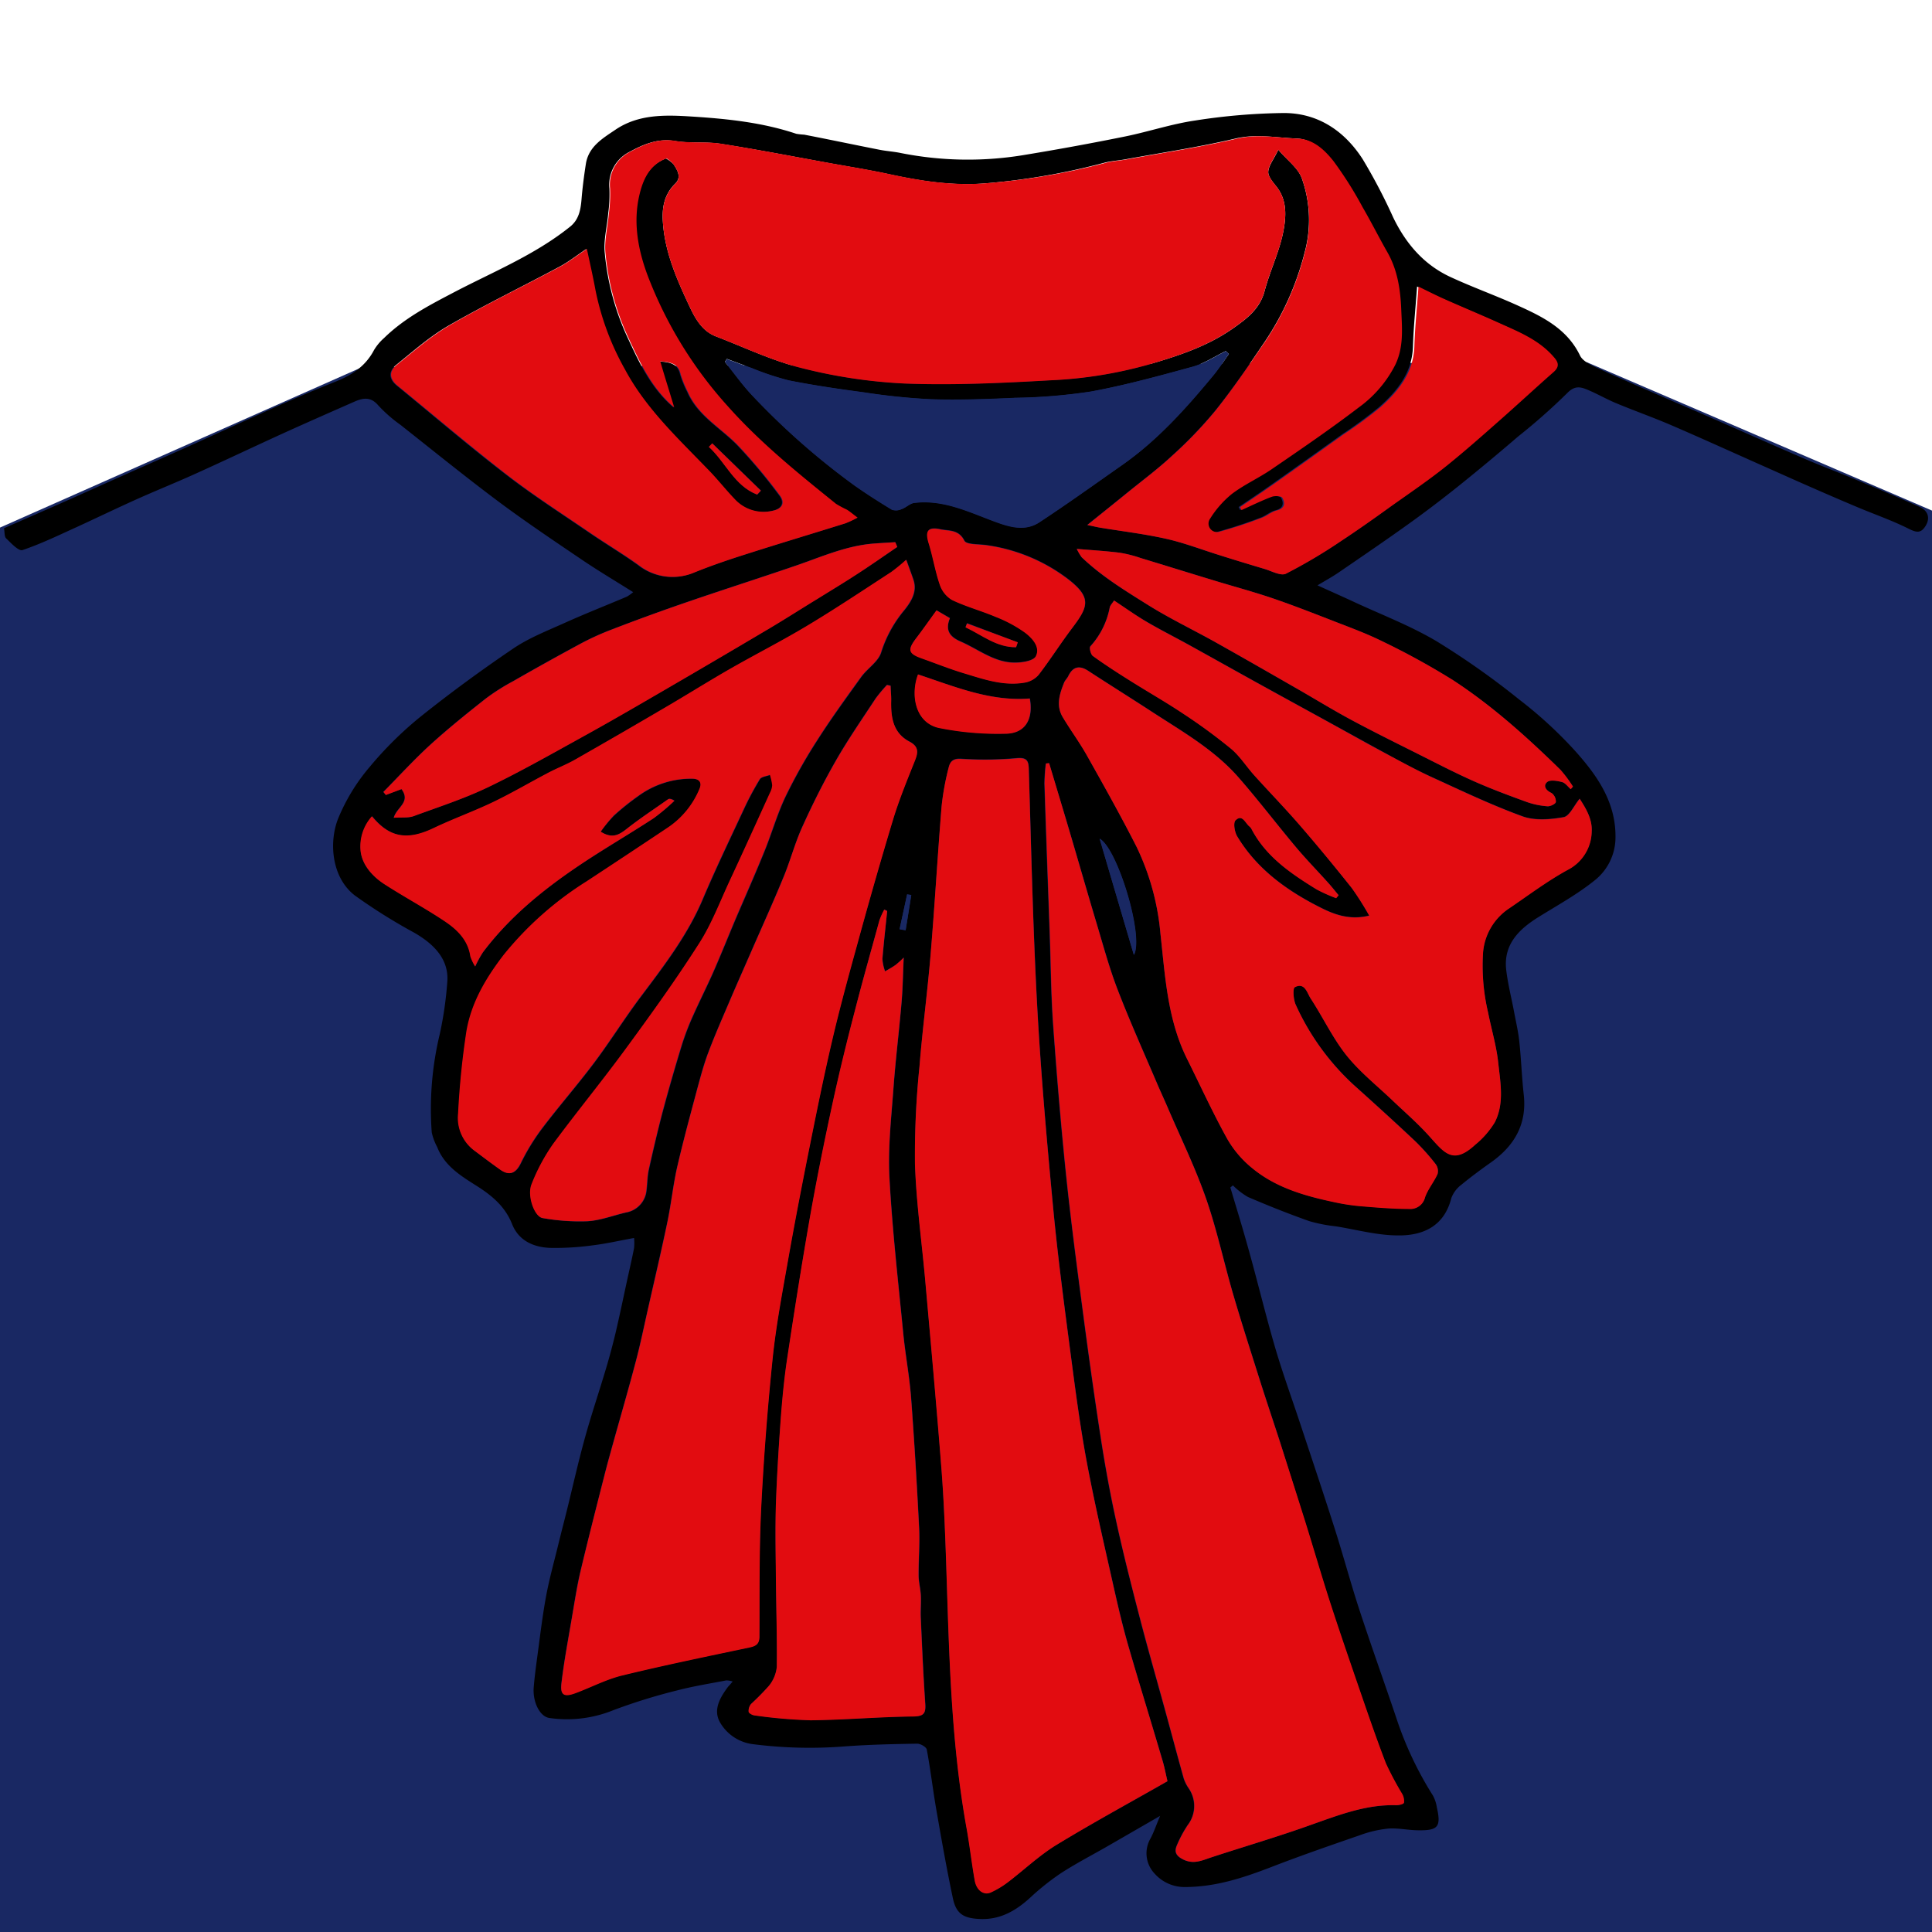 <svg id="Layer_1" data-name="Layer 1" xmlns="http://www.w3.org/2000/svg" viewBox="0 0 400 400"><defs><style>.cls-1{fill:#192863;}.cls-2{fill:none;}.cls-3{fill:#e20c10;}</style></defs><title>Artboard 1</title><polygon class="cls-1" points="572 482 -148 482 -148 75 -4 111 75 76 328.54 75 403 107 572 75 572 482"/><rect class="cls-2" x="-18" y="-68" width="434" height="144"/><path d="M151.69,348.13a4.62,4.62,0,0,0-1.32-.22c-3.44.66-6.91,1.21-10.29,2.1A118.7,118.7,0,0,0,127,354.07a25.45,25.45,0,0,1-13.25,1.62c-2-.28-3.49-3.33-3.25-6.33.18-2.25.49-4.49.79-6.73.53-3.93,1-7.88,1.7-11.77s1.74-7.53,2.65-11.29c.57-2.34,1.18-4.67,1.76-7,1.23-5,2.35-10,3.72-14.94,1.32-4.78,2.92-9.48,4.33-14.23.74-2.46,1.4-4.95,2-7.45.82-3.5,1.55-7,2.31-10.52.51-2.35,1.06-4.69,1.52-7.05a11,11,0,0,0,0-2.07c-3,.54-5.74,1.18-8.54,1.52a56.69,56.69,0,0,1-8.91.53c-3.41-.15-6.46-1.51-7.81-4.93-1.52-3.82-4.42-6.1-7.75-8.17-3.16-2-6.32-4.05-7.76-7.79a11.72,11.72,0,0,1-1.12-3,66.24,66.24,0,0,1,1.67-20.42A76.63,76.63,0,0,0,92.6,203.4c.43-4.85-2.88-8-6.79-10.27a116.67,116.67,0,0,1-12.34-7.73c-4.92-3.79-5.38-11.21-3.43-16a39.88,39.88,0,0,1,6.51-10.63,75.67,75.67,0,0,1,10.37-10.27c6.24-5,12.73-9.75,19.36-14.24,3.24-2.19,7-3.66,10.6-5.28,4.26-1.92,8.61-3.63,12.91-5.45a8.78,8.78,0,0,0,1.3-.93c-3.7-2.33-7.26-4.44-10.68-6.76-5.82-3.94-11.66-7.86-17.29-12.06-6.85-5.13-13.5-10.52-20.22-15.83a29.59,29.59,0,0,1-4.57-4c-1.58-1.89-3.22-1.56-5-.77-4.89,2.15-9.78,4.3-14.65,6.51-6.06,2.76-12.07,5.62-18.14,8.36-4.1,1.86-8.28,3.53-12.39,5.38S20,107.23,16,109.07c-3.75,1.7-7.47,3.51-11.35,4.82-.78.26-2.35-1.43-3.37-2.42-.41-.4-.3-1.32-.45-2.11,4.37-1.91,8.69-3.79,13-5.7,3.67-1.63,7.33-3.29,11-4.92,4.85-2.17,9.72-4.3,14.57-6.48,6-2.71,12-5.48,18-8.15,4-1.79,8.11-3.52,12.21-5.15,3.34-1.33,6.11-3.21,7.83-6.49A10.53,10.53,0,0,1,79.5,70c4.09-4,9-6.61,14.07-9.26,8.28-4.37,17.09-7.88,24.49-13.83,1.8-1.46,2.16-3.49,2.34-5.65.2-2.45.52-4.91.9-7.34.57-3.6,3.49-5.28,6.13-7.07,4.77-3.23,10.31-3.07,15.65-2.73,7.35.46,14.72,1.21,21.78,3.58a14.43,14.43,0,0,0,1.64.18c5.19,1,10.38,2.1,15.57,3.12,1.46.29,3,.38,4.42.68a71,71,0,0,0,25.95.34q10.32-1.7,20.58-3.78c4.86-1,9.6-2.59,14.49-3.3a127.64,127.64,0,0,1,18.3-1.54c7.07,0,12.56,3.71,16.32,9.56a116,116,0,0,1,6.34,12.11c2.62,5.39,6.33,9.72,11.79,12.26,4.52,2.1,9.24,3.79,13.79,5.84,5.23,2.36,10.38,4.83,13.09,10.47.49,1,1.9,1.77,3,2.29,4.84,2.23,9.73,4.32,14.6,6.45,3.21,1.4,6.42,2.76,9.62,4.16,6.37,2.79,12.71,5.62,19.09,8.37,3.47,1.5,7,2.82,10.51,4.28,4.49,1.87,9,3.76,13.42,5.73,1.84.82,2.29,2.37,1.27,4s-2,1.28-3.56.51c-3.38-1.69-7-2.94-10.47-4.4q-4.92-2.07-9.8-4.22c-3.46-1.51-6.9-3.07-10.36-4.6-6.2-2.76-12.38-5.57-18.61-8.25-3.69-1.58-7.48-2.92-11.19-4.46-2-.83-3.88-1.92-5.87-2.76-1.49-.63-2.72-1-4.31.64a126.94,126.94,0,0,1-10.18,9c-4,3.44-8.11,6.86-12.25,10.19-3.38,2.7-6.82,5.33-10.34,7.85-4.81,3.45-9.7,6.78-14.58,10.12-1.3.89-2.7,1.65-4.36,2.65,2.79,1.27,5.15,2.31,7.49,3.4,5.74,2.67,11.71,4.94,17.13,8.15a163.53,163.53,0,0,1,17.12,12.07,88.14,88.14,0,0,1,11.64,10.7c4.47,5,8.39,10.5,8.32,17.83a11.38,11.38,0,0,1-4.46,9.05c-3.58,2.86-7.67,5.1-11.58,7.54s-7.18,5.6-6.59,10.82c.33,2.92,1.08,5.79,1.62,8.68.39,2.08.88,4.15,1.1,6.25.39,3.67.51,7.36.92,11,.67,6.15-2,10.6-6.82,14-2.08,1.47-4.15,3-6.1,4.61a6.13,6.13,0,0,0-2.08,2.77c-1.47,5.82-5.85,7.77-11,7.72-4.3,0-8.6-1.19-12.89-1.88a31.71,31.71,0,0,1-5.52-1.08c-4.28-1.52-8.52-3.2-12.7-5a15.16,15.16,0,0,1-3.11-2.4l-.53.44c1.19,4,2.43,8,3.54,12,2,7.05,3.69,14.17,5.75,21.2,1.57,5.35,3.49,10.59,5.24,15.89,2.39,7.21,4.81,14.41,7.11,21.64,1.76,5.52,3.25,11.12,5.05,16.62,2.45,7.49,5.12,14.91,7.64,22.38a72.36,72.36,0,0,0,7.6,16.14,7.48,7.48,0,0,1,.82,2.44c.9,4,.3,4.83-3.78,4.77-2.1,0-4.21-.51-6.29-.35a24,24,0,0,0-5.86,1.37c-6.08,2.1-12.16,4.2-18.16,6.52s-11.75,4.21-18.15,4.21a8.25,8.25,0,0,1-6.17-2.76,6.09,6.09,0,0,1-.88-7.27c.71-1.34,1.2-2.81,2-4.7l-10.71,6.18c-3.28,1.89-6.66,3.63-9.84,5.69a52.37,52.37,0,0,0-6.46,5.16c-2.94,2.66-6.14,4.48-10.24,4.32-3.47-.14-5-1.06-5.68-4.41-1.29-6.11-2.37-12.27-3.44-18.42-.7-4.08-1.18-8.19-1.94-12.25-.1-.53-1.29-1.23-2-1.22-4.94.08-9.89.19-14.81.55a92.75,92.75,0,0,1-19.21-.45,9.15,9.15,0,0,1-6.76-4.46c-1.55-2.65,0-5.25,1.7-7.5C151.06,348.89,151.29,348.63,151.69,348.13ZM264.66,31c1.85,2.17,4.07,3.75,4.85,5.86a25.73,25.73,0,0,1,.57,15.53A59.11,59.11,0,0,1,262,70.54c-3.31,4.91-6.67,9.81-10.36,14.43a87.43,87.43,0,0,1-9,9.38c-2.92,2.72-6.14,5.11-9.24,7.63-2.58,2.1-5.19,4.18-8.31,6.7,1.31.27,1.94.43,2.58.54,4.54.75,9.12,1.3,13.61,2.29,3.54.78,7,2.11,10.43,3.18s6.66,2.08,10,3.07c1.51.45,3.43,1.55,4.51,1a108.78,108.78,0,0,0,11.33-6.71c3.61-2.34,7.11-4.86,10.6-7.38,3.78-2.73,7.58-5.46,11.23-8.37s7.05-5.92,10.5-9c3.87-3.4,7.64-6.91,11.51-10.31,1.27-1.12,1-2,0-3.11-3-3.47-7.07-5.13-11.08-6.93-3.79-1.71-7.64-3.3-11.44-5-2-.88-3.89-1.86-5.48-2.63-.3,4.25-.73,8.31-.85,12.39-.16,5.44-3.24,9.22-7,12.56a87.48,87.48,0,0,1-7.6,5.6q-7.23,5.19-14.5,10.32c-2.3,1.63-4.65,3.2-7,4.79l.31.61c2.07-.93,4.11-1.94,6.23-2.74.66-.25,2-.19,2.23.2.63,1.11.53,2.19-1.16,2.61-1.09.27-2,1.13-3.1,1.52a90.49,90.49,0,0,1-8.62,2.84,1.76,1.76,0,0,1-2.07-2.67,20.71,20.71,0,0,1,4.49-5.1c2.57-2,5.59-3.3,8.26-5.13,6.06-4.16,12.14-8.31,18-12.77a24.65,24.65,0,0,0,7.58-8.84c1.77-3.69,1.4-7.48,1.24-11.28-.16-4.15-.74-8.24-2.86-12-1.76-3.08-3.35-6.27-5.14-9.34a78.68,78.68,0,0,0-6-9.51c-1.83-2.32-4.18-4.59-7.45-4.71-4.17-.15-8.25-1-12.54,0-7.53,1.78-15.21,2.92-22.82,4.31-1.47.27-3,.34-4.41.72A139.55,139.55,0,0,1,203.52,38c-6.59.47-13.05-.54-19.47-1.93-4.11-.89-8.26-1.55-12.4-2.3-7.49-1.37-15-2.83-22.5-4-3.08-.48-6.31-.05-9.38-.57-3.52-.61-6.55.67-9.33,2.19a7.61,7.61,0,0,0-4.27,7.66,29.84,29.84,0,0,1-.25,5.16c-.23,2.76-1,5.56-.7,8.26a53,53,0,0,0,4.57,17.11c2.49,5.36,4.89,10.72,9.66,14.79-.95-3.15-1.85-6.12-2.89-9.53,2.57.15,3.79.71,4.23,2.68a21.88,21.88,0,0,0,1.47,3.61c2.15,5,6.94,7.49,10.47,11.17a113.21,113.21,0,0,1,8.56,10.24c1.22,1.6.52,2.83-1.42,3.22a8.13,8.13,0,0,1-7.89-2.42c-2-2-3.75-4.26-5.71-6.31-6.15-6.42-12.66-12.54-17-20.5a55.81,55.81,0,0,1-6.11-16.39c-.51-2.79-1.15-5.55-1.79-8.58-2,1.35-3.67,2.66-5.5,3.64-7.64,4.1-15.45,7.89-23,12.22-3.9,2.25-7.34,5.31-10.87,8.15-1.64,1.32-1.53,2.92.16,4.29,7.59,6.21,15,12.58,22.81,18.57,5.5,4.24,11.37,8,17.11,11.93,3.3,2.25,6.75,4.31,10,6.64a11.41,11.41,0,0,0,11.66,1.5c3.5-1.41,7.09-2.63,10.69-3.77,6.82-2.18,13.67-4.23,20.51-6.37a21.89,21.89,0,0,0,2.48-1.17c-1-.77-1.59-1.26-2.22-1.65a21.87,21.87,0,0,1-2.25-1.21c-7.84-6.32-15.66-12.62-22.41-20.21a86,86,0,0,1-16.57-27c-2-5.36-3.1-11.09-1.69-16.89.78-3.25,2.17-6.14,5.58-7.42A6.45,6.45,0,0,1,139.45,34c.82,1.25,1.69,2.7.36,4-2.27,2.23-2.77,4.91-2.57,7.91.4,6.27,2.88,11.91,5.49,17.46,1.18,2.53,2.61,5.16,5.5,6.27,5.85,2.25,11.58,5,17.62,6.51a106.91,106.91,0,0,0,21.47,3.23c10,.38,20.14-.1,30.18-.67a89.23,89.23,0,0,0,20.37-3.27C244,73.66,250,71.69,255.26,68c2.85-2,5.57-4,6.57-7.77,1.09-4.11,3-8,3.84-12.16.61-3.1.9-6.55-1.4-9.44-.73-.93-1.76-2.1-1.69-3.09C262.68,34.22,263.72,33,264.66,31Zm-34,93.3c-.44.69-.84,1.06-.92,1.48a16.52,16.52,0,0,1-4,8c-.27.31.06,1.69.51,2,2.49,1.8,5.08,3.47,7.68,5.1,3.68,2.32,7.46,4.46,11.06,6.87a115.2,115.2,0,0,1,9.87,7.24c1.85,1.55,3.18,3.7,4.82,5.52,3.13,3.47,6.4,6.83,9.46,10.37,3.66,4.23,7.23,8.56,10.72,12.95a62.77,62.77,0,0,1,3.61,5.71c-4.08,1-7.29-.26-10.09-1.67-6.9-3.47-13.16-7.94-17.25-14.76-.54-.9-.85-2.8-.34-3.3,1.37-1.36,2,.53,2.85,1.25a1.69,1.69,0,0,1,.44.52c3,5.77,8.17,9.24,13.48,12.52a33,33,0,0,0,4.06,1.82l.51-.61c-.7-.83-1.36-1.68-2.09-2.49-2.26-2.51-4.63-4.94-6.8-7.53-4-4.77-7.77-9.73-11.86-14.4-5-5.69-11.52-9.41-17.77-13.47-4.43-2.89-8.92-5.69-13.35-8.58-1.8-1.17-3.16-.84-4.09,1.1-.23.48-.67.87-.87,1.36-.95,2.36-1.73,4.78-.26,7.19,1.63,2.68,3.5,5.21,5,7.93,3.51,6.24,7,12.49,10.26,18.87a51.84,51.84,0,0,1,4.94,17.94c1,8.84,1.44,17.76,5.5,25.94,2.76,5.52,5.32,11.15,8.31,16.55a21.67,21.67,0,0,0,5.17,6.08c4.83,4,10.72,5.73,16.74,7a43.81,43.81,0,0,0,5.33.86c3.47.29,7,.57,10.44.6a3.13,3.13,0,0,0,3.29-2.38c.56-1.72,1.85-3.18,2.6-4.86a2.41,2.41,0,0,0-.37-2,46,46,0,0,0-4.31-4.83c-4.17-3.92-8.41-7.77-12.67-11.59a51.22,51.22,0,0,1-12-16.58c-.51-1.07-.67-3.42-.2-3.67,2.07-1.07,2.53,1.21,3.28,2.35,2.53,3.87,4.51,8.14,7.37,11.72s6.51,6.43,9.81,9.61c2.42,2.33,5,4.56,7.22,7,3.17,3.49,5,6.28,9.66,1.94a18.18,18.18,0,0,0,4.07-4.67c2-3.94,1.13-8.26.69-12.39-.38-3.47-1.41-6.86-2.09-10.31a42.22,42.22,0,0,1-1.07-12,12.13,12.13,0,0,1,5.36-9.52c4-2.74,7.92-5.69,12.16-8a9.08,9.08,0,0,0,5-8c.14-2.59-1.28-4.88-2.49-6.74-1.21,1.47-2.1,3.6-3.33,3.82-2.78.49-6,.75-8.54-.19-6.51-2.37-12.78-5.38-19.09-8.26-3.29-1.5-6.47-3.24-9.66-5s-6.63-3.64-9.94-5.46c-5.28-2.91-10.56-5.79-15.83-8.7-4.87-2.69-9.71-5.41-14.58-8.1-2.9-1.6-5.86-3.09-8.72-4.77C235.13,127.41,233,125.88,230.66,124.33Zm11.05,244.45c-.39-1.65-.66-3.14-1.1-4.59-2.33-7.83-4.76-15.64-7-23.48-1.1-3.81-2-7.68-2.89-11.55-1.94-8.7-4-17.39-5.64-26.15-1.34-7.1-2.3-14.29-3.24-21.46-1.37-10.47-2.78-20.95-3.78-31.46-1.33-14-2.56-28-3.32-42-.88-16.3-1.23-32.62-1.73-48.93-.05-1.73-.48-2.31-2.28-2.21a76.32,76.32,0,0,1-11.51.16c-1.91-.18-2.5.53-2.81,1.84a54.82,54.82,0,0,0-1.45,8c-.83,10.2-1.42,20.42-2.27,30.62-.65,7.76-1.69,15.49-2.31,23.26a178.79,178.79,0,0,0-.93,20.15c.28,8.18,1.44,16.33,2.16,24.5,1.13,12.69,2.29,25.37,3.28,38.07.5,6.49.76,13,1,19.51.63,18.7.94,37.43,4.33,55.92.62,3.39,1,6.83,1.58,10.22.37,2.11,1.84,3.24,3.33,2.6a18.58,18.58,0,0,0,3.6-2.16c3.36-2.54,6.47-5.5,10-7.69C226.3,377.36,234.12,373.11,241.71,368.78ZM217.21,158l-.71.08a41.33,41.33,0,0,0-.29,4.15c.33,10.37.72,20.74,1.09,31.12.22,6.25.26,12.52.7,18.75.74,10.32,1.6,20.63,2.66,30.91,1,9.48,2.23,18.94,3.48,28.39,1.15,8.76,2.37,17.51,3.72,26.24.89,5.76,1.93,11.5,3.18,17.2,1.46,6.69,3.16,13.33,4.88,20s3.54,12.92,5.31,19.38c1.28,4.66,2.52,9.32,3.82,14a8.1,8.1,0,0,0,1,2,6.47,6.47,0,0,1-.17,7.64,25.25,25.25,0,0,0-2.29,4.29c-.47,1.17-.24,2,1.2,2.77,2.24,1.18,4,.28,6-.38,6.92-2.27,13.92-4.31,20.77-6.78,5.68-2,11.27-4.19,17.44-4,.57,0,1.56-.22,1.63-.52a3,3,0,0,0-.42-1.9,65,65,0,0,1-3.33-6.27c-2.08-5.41-3.95-10.91-5.84-16.39-1.95-5.64-3.89-11.28-5.73-17-1.78-5.51-3.39-11.08-5.12-16.62S266.73,304,265,298.46c-1.32-4.08-2.69-8.15-4-12.24-1.91-6.05-3.86-12.09-5.65-18.18-1.93-6.62-3.36-13.4-5.63-19.89s-5.18-12.42-7.84-18.6c-.76-1.78-1.58-3.53-2.34-5.31-2.75-6.46-5.64-12.87-8.16-19.42-1.75-4.55-3-9.3-4.43-14-2-6.71-3.94-13.45-5.93-20.18C219.74,166.44,218.47,162.24,217.21,158Zm-92.84,14.15a31.19,31.19,0,0,1,2.77-3.27,52.55,52.55,0,0,1,5.09-4.08,18.52,18.52,0,0,1,11.17-3.56c1.51,0,2,.83,1.48,2.13a17.85,17.85,0,0,1-6.55,8q-8.39,5.61-16.81,11.13a69.56,69.56,0,0,0-17.15,15.2c-3.77,4.84-6.69,9.93-7.73,15.85a168.82,168.82,0,0,0-1.72,17,8.42,8.42,0,0,0,3.3,7.65c1.79,1.37,3.59,2.73,5.42,4s3.19.74,4.18-1.25a44.54,44.54,0,0,1,4.43-7.27c3.49-4.62,7.32-9,10.79-13.61,3.36-4.48,6.33-9.26,9.7-13.74,4.78-6.36,9.62-12.65,12.77-20.07,2.65-6.26,5.6-12.4,8.47-18.56a62,62,0,0,1,3.37-6.34c.33-.54,1.39-.62,2.12-.91a11.58,11.58,0,0,1,.48,2.14,3.78,3.78,0,0,1-.46,1.56c-2.77,6.09-5.53,12.19-8.36,18.26-2,4.34-3.73,8.89-6.29,12.9-4.72,7.37-9.84,14.5-15,21.56-4.95,6.76-10.31,13.22-15.26,20a39.77,39.77,0,0,0-4.46,8.34c-1,2.36.59,6.71,2.29,7a44,44,0,0,0,9.29.65c2.68-.17,5.31-1.21,8-1.82a5.13,5.13,0,0,0,4.2-4.65c.18-1.4.17-2.83.47-4.2.87-3.94,1.77-7.88,2.81-11.78q1.89-7.09,4.05-14.11a54.87,54.87,0,0,1,2.33-6.06c1.34-3,2.85-6,4.18-9,1.62-3.69,3.11-7.43,4.68-11.14,2-4.61,4-9.19,5.89-13.83,1.52-3.73,2.62-7.64,4.34-11.27a110.73,110.73,0,0,1,6.6-11.73c2.85-4.47,6-8.78,9.08-13.08,1.3-1.81,3.61-3.22,4.17-5.18a25.59,25.59,0,0,1,4.85-8.76c1.35-1.73,2.65-3.75,1.8-6.23-.42-1.23-.88-2.46-1.47-4.1a37.5,37.5,0,0,1-3.06,2.51c-5.73,3.73-11.43,7.54-17.29,11.06-5.3,3.19-10.83,6-16.2,9.07-4.43,2.54-8.76,5.26-13.17,7.84q-9.41,5.52-18.89,10.93c-1.75,1-3.65,1.72-5.44,2.66-3.83,2-7.56,4.21-11.45,6.08-4.06,1.95-8.32,3.47-12.39,5.42-5.37,2.57-9.06,2-12.71-2.46a9.32,9.32,0,0,0-2.37,7.31C75,179,77,181.34,79.43,182.9c4.14,2.69,8.52,5,12.63,7.77,2.58,1.72,4.87,3.89,5.36,7.29a9.59,9.59,0,0,0,1,2.1,23.58,23.58,0,0,1,1.6-2.93c5.4-7.17,12.22-12.8,19.6-17.76,5.16-3.47,10.55-6.58,15.76-10a44.08,44.08,0,0,0,4.29-3.61c-.63-.4-1.07-.48-1.33-.3-2.82,2-5.69,3.88-8.4,6C128.31,172.74,126.88,173.78,124.37,172.19Zm60-30.24-.75-.13a30.59,30.59,0,0,0-2.34,2.79c-2.79,4.25-5.7,8.44-8.22,12.85s-4.82,9-6.91,13.61c-1.56,3.44-2.51,7.16-4,10.66-2.14,5.21-4.48,10.34-6.73,15.51-1.42,3.25-2.86,6.49-4.26,9.76-1.51,3.55-3.08,7.09-4.45,10.71-1,2.53-1.67,5.16-2.38,7.78-1.44,5.38-2.9,10.75-4.15,16.17-.85,3.71-1.24,7.52-2,11.25-1.27,6-2.68,12-4,17.92-.85,3.72-1.62,7.47-2.59,11.16-1.46,5.56-3.07,11.07-4.61,16.61-.65,2.32-1.3,4.63-1.89,7-1.69,6.68-3.4,13.36-5,20.06-.7,2.95-1.14,6-1.65,8.95-.77,4.58-1.65,9.15-2.2,13.76-.31,2.61.53,3.08,3,2.13,3.2-1.2,6.29-2.83,9.59-3.63,8.75-2.13,17.57-3.94,26.38-5.8,1.42-.29,2-.85,2-2.31,0-8.85-.07-17.7.36-26.53q.77-15.56,2.38-31.05c.71-6.81,2-13.57,3.19-20.32,1.32-7.5,2.77-15,4.26-22.45,1.53-7.63,3.06-15.26,4.83-22.83,1.59-6.82,3.44-13.58,5.31-20.34,2.36-8.52,4.76-17,7.32-25.51,1.21-4,2.78-7.85,4.33-11.72.72-1.78,1.37-3.26-.9-4.46-3.42-1.79-3.88-5-3.8-8.47C184.54,144,184.43,143,184.39,142Zm-.71,46.67-.55-.29a15.44,15.44,0,0,0-1,2.21c-1.71,6.13-3.46,12.24-5,18.4-1.67,6.46-3.28,12.94-4.7,19.46-1.71,7.91-3.31,15.84-4.72,23.8-1.7,9.66-3.22,19.36-4.68,29.07-.63,4.16-1,8.37-1.34,12.57-.45,5.92-.82,11.84-1,17.77-.16,4.78-.08,9.58,0,14.37,0,6.38.27,12.77.19,19.15a7.41,7.41,0,0,1-1.62,3.9,52.11,52.11,0,0,1-3.69,3.75,2.24,2.24,0,0,0-.52,1.63c.05.32.78.71,1.24.76a103.51,103.51,0,0,0,11.62,1c7-.07,14.09-.71,21.15-.78,2.2,0,2.68-.56,2.55-2.6-.4-5.87-.66-11.75-.92-17.62-.07-1.6.12-3.21,0-4.82-.06-1.39-.45-2.77-.46-4.15,0-3.27.27-6.55.11-9.81-.46-9-1-18.05-1.67-27.06-.34-4.44-1.19-8.84-1.62-13.28-1.05-10.75-2.28-21.5-2.86-32.29-.32-6.13.39-12.34.84-18.49.43-5.91,1.17-11.8,1.67-17.7.26-3,.29-5.94.45-9.3a18.06,18.06,0,0,1-1.69,1.53c-.69.49-1.44.89-2.17,1.32a9,9,0,0,1-.55-2.58C183,195.23,183.34,191.93,183.68,188.62ZM254.42,73.3l-.64-.62c-2.27,1.1-4.43,2.57-6.82,3.23-7,1.92-14,3.84-21.08,5.14a115.28,115.28,0,0,1-15.68,1.3c-5.82.26-11.66.48-17.48.3a136.42,136.42,0,0,1-13.93-1.44c-5.18-.69-10.37-1.44-15.5-2.47a58.12,58.12,0,0,1-7.68-2.56c-1.72-.6-3.42-1.26-5.12-1.88l-.41.61c1.91,2.36,3.67,4.87,5.76,7.06A150.71,150.71,0,0,0,177,100.51c2.5,1.79,5.1,3.45,7.72,5a2.66,2.66,0,0,0,2-.13c.91-.33,1.71-1.17,2.61-1.28,6-.74,11.22,1.86,16.61,3.85,3,1.1,6.31,2.13,9.29.17,5.84-3.84,11.52-7.91,17.24-11.93,7.33-5.15,13.23-11.77,18.89-18.62C252.41,76.24,253.38,74.74,254.42,73.3Zm-68.65,39.94-.44-1c-1.46.09-2.91.17-4.36.28-5.68.41-10.82,2.72-16.11,4.54-7.61,2.61-15.28,5.05-22.89,7.67-5.21,1.79-10.39,3.7-15.54,5.67a55.94,55.94,0,0,0-6.52,3q-6.93,3.74-13.76,7.66a43.6,43.6,0,0,0-5.65,3.6c-3.9,3.08-7.78,6.2-11.45,9.54-3.38,3.09-6.48,6.49-9.7,9.75l.51.63,3.24-1.22c2,2.73-1,3.73-1.6,5.93,1.57-.11,3,.08,4.13-.34,5.11-1.84,10.31-3.56,15.2-5.89,6.59-3.15,13-6.77,19.36-10.3,5.89-3.26,11.7-6.64,17.51-10q10.91-6.34,21.76-12.78c3.33-2,6.61-4.06,9.91-6.1,2.69-1.66,5.4-3.29,8-5C180.23,117.07,183,115.13,185.77,113.24Zm37.16.4a11.59,11.59,0,0,0,1,1.72c4.12,4,9,6.92,13.79,9.92,4.52,2.82,9.35,5.12,14,7.73,5.91,3.31,11.79,6.7,17.67,10.07,3.48,2,6.91,4.09,10.44,6,4.49,2.41,9.06,4.67,13.61,6.95,3.87,1.94,7.71,3.94,11.65,5.69,3.61,1.6,7.32,3,11,4.32a16.4,16.4,0,0,0,4.27.89c.59.06,1.7-.49,1.76-.88a2.19,2.19,0,0,0-.9-1.87c-1.21-.55-1.78-1.51-.91-2.26.6-.53,2.09-.27,3.09,0,.68.17,1.21,1,1.8,1.47l.46-.53a26.41,26.41,0,0,0-2.59-3.48c-6.93-6.78-14.14-13.28-22.28-18.58a151.92,151.92,0,0,0-14.56-8c-3.22-1.61-6.63-2.85-10-4.16-4.24-1.65-8.48-3.31-12.78-4.78-4-1.37-8.19-2.48-12.28-3.73-5-1.53-10-3.09-15.06-4.61a25.58,25.58,0,0,0-4.26-1.08C229.1,114.09,226.32,113.93,222.93,113.64Zm-29,12.72c-1.46,2-2.78,3.89-4.2,5.71-1.88,2.43-1.71,3.17,1.16,4.21s5.62,2.15,8.49,3c4.17,1.28,8.35,2.8,12.82,2a4.91,4.91,0,0,0,2.85-1.58c2.38-3.09,4.47-6.4,6.82-9.52,3.43-4.53,4.39-6.41-.88-10.44a36.06,36.06,0,0,0-16.7-6.9c-1.6-.25-4.17-.07-4.61-.94-1.19-2.34-3.19-2-4.94-2.35-2.62-.57-3.22.34-2.44,2.88.87,2.81,1.33,5.74,2.28,8.51a5.84,5.84,0,0,0,2.53,3.22c2.91,1.4,6.08,2.24,9.06,3.51a27.75,27.75,0,0,1,6.1,3.28c1.46,1.13,3.21,3,2.21,4.89-.5.95-2.82,1.3-4.32,1.31-4.29,0-7.57-2.77-11.29-4.38-2.45-1.07-3.11-2.5-2.18-4.83Zm-3.83,13.27c-1.52,4-.77,9.85,4.2,11A61.3,61.3,0,0,0,208,151.88c4.45.05,6-3.16,5.24-7.29C205,145.27,197.69,142.16,190.06,139.63Zm44.69,58.06c2.1-3.84-3.4-22-7.1-24.05C230,181.63,232.35,189.53,234.75,197.69Zm-87.3-105.9-.7.74c3.46,3.15,5.27,8.06,10,9.87l.77-.82ZM210.37,134l.35-1L200.21,129l-.31.81C203.31,131.44,206.31,134,210.37,134Zm-21.7,51.34-.86-.14-1.56,7.2,1.25.22Z"/><path class="cls-3" d="M264.66,31c-.94,1.93-2,3.19-2.08,4.53-.07,1,1,2.16,1.69,3.09,2.3,2.89,2,6.34,1.4,9.44-.81,4.14-2.75,8-3.84,12.16-1,3.73-3.72,5.78-6.57,7.77C250,71.69,244,73.66,237.87,75.47a89.23,89.23,0,0,1-20.37,3.27c-10,.57-20.14,1.05-30.18.67a106.91,106.91,0,0,1-21.47-3.23c-6-1.49-11.77-4.26-17.62-6.51-2.89-1.11-4.32-3.74-5.5-6.27-2.61-5.55-5.09-11.19-5.49-17.46-.2-3,.3-5.68,2.57-7.91,1.33-1.32.46-2.77-.36-4A6.45,6.45,0,0,0,138,32.79c-3.41,1.28-4.8,4.17-5.58,7.42-1.41,5.8-.32,11.53,1.69,16.89a86,86,0,0,0,16.57,27c6.75,7.59,14.57,13.89,22.41,20.21a21.87,21.87,0,0,0,2.25,1.21c.63.39,1.2.88,2.22,1.65a21.89,21.89,0,0,1-2.48,1.17c-6.84,2.14-13.69,4.19-20.51,6.37-3.6,1.14-7.19,2.36-10.69,3.77a11.41,11.41,0,0,1-11.66-1.5c-3.25-2.33-6.7-4.39-10-6.64-5.74-3.93-11.61-7.69-17.11-11.93-7.76-6-15.22-12.36-22.81-18.57-1.69-1.37-1.8-3-.16-4.29,3.53-2.84,7-5.9,10.87-8.15,7.5-4.33,15.31-8.12,23-12.22,1.83-1,3.47-2.29,5.5-3.64.64,3,1.28,5.79,1.79,8.58a55.81,55.81,0,0,0,6.11,16.39c4.29,8,10.8,14.08,17,20.5,2,2,3.75,4.27,5.71,6.31a8.13,8.13,0,0,0,7.89,2.42c1.94-.39,2.64-1.62,1.42-3.22a113.21,113.21,0,0,0-8.56-10.24c-3.53-3.68-8.32-6.17-10.47-11.17a21.88,21.88,0,0,1-1.47-3.61c-.44-2-1.66-2.53-4.23-2.68,1,3.41,1.94,6.38,2.89,9.53-4.77-4.07-7.17-9.43-9.66-14.79a53,53,0,0,1-4.57-17.11c-.28-2.7.47-5.5.7-8.26a29.84,29.84,0,0,0,.25-5.16,7.61,7.61,0,0,1,4.27-7.66c2.78-1.52,5.81-2.8,9.33-2.19,3.07.52,6.3.09,9.38.57,7.53,1.19,15,2.65,22.5,4,4.14.75,8.29,1.41,12.4,2.3,6.42,1.39,12.88,2.4,19.47,1.93a139.55,139.55,0,0,0,25.24-4.26c1.43-.38,2.94-.45,4.41-.72,7.61-1.39,15.29-2.53,22.82-4.31,4.29-1,8.37-.14,12.54,0,3.27.12,5.62,2.39,7.45,4.71a78.68,78.68,0,0,1,6,9.51c1.79,3.07,3.38,6.26,5.14,9.34,2.12,3.73,2.7,7.82,2.86,12,.16,3.8.53,7.59-1.24,11.28a24.65,24.65,0,0,1-7.58,8.84c-5.84,4.46-11.92,8.61-18,12.77-2.67,1.83-5.69,3.18-8.26,5.13a20.71,20.71,0,0,0-4.49,5.1,1.76,1.76,0,0,0,2.07,2.67,90.49,90.49,0,0,0,8.62-2.84c1.08-.39,2-1.25,3.1-1.52,1.69-.42,1.79-1.5,1.16-2.61-.21-.39-1.57-.45-2.23-.2-2.12.8-4.16,1.81-6.23,2.74l-.31-.61c2.33-1.59,4.68-3.16,7-4.79q7.27-5.13,14.5-10.32a87.48,87.48,0,0,0,7.6-5.6c3.72-3.34,6.8-7.12,7-12.56.12-4.08.55-8.14.85-12.39,1.59.77,3.51,1.75,5.48,2.63,3.8,1.69,7.65,3.28,11.44,5,4,1.8,8.1,3.46,11.08,6.93,1,1.1,1.24,2,0,3.11-3.87,3.4-7.64,6.91-11.51,10.31-3.45,3.05-6.91,6.1-10.5,9S292,102,288.19,104.69c-3.49,2.52-7,5-10.6,7.38a108.78,108.78,0,0,1-11.33,6.71c-1.08.53-3-.57-4.51-1-3.34-1-6.67-2-10-3.07s-6.89-2.4-10.43-3.18c-4.49-1-9.07-1.54-13.61-2.29-.64-.11-1.27-.27-2.58-.54,3.12-2.52,5.73-4.6,8.31-6.7,3.1-2.52,6.32-4.91,9.24-7.63a87.43,87.43,0,0,0,9-9.38c3.69-4.62,7-9.52,10.36-14.43a59.11,59.11,0,0,0,8.06-18.12,25.73,25.73,0,0,0-.57-15.53C268.73,34.78,266.51,33.2,264.66,31Z"/><path class="cls-3" d="M230.66,124.33c2.35,1.55,4.47,3.08,6.71,4.4,2.86,1.68,5.82,3.17,8.72,4.77,4.87,2.69,9.71,5.41,14.58,8.1,5.27,2.91,10.55,5.79,15.83,8.7,3.31,1.82,6.6,3.68,9.94,5.46s6.37,3.45,9.66,5c6.31,2.88,12.58,5.89,19.09,8.26,2.56.94,5.76.68,8.54.19,1.23-.22,2.12-2.35,3.33-3.82,1.21,1.86,2.63,4.15,2.49,6.74a9.08,9.08,0,0,1-5,8c-4.24,2.33-8.15,5.28-12.16,8a12.13,12.13,0,0,0-5.36,9.52,42.22,42.22,0,0,0,1.07,12c.68,3.45,1.71,6.84,2.09,10.31.44,4.13,1.31,8.45-.69,12.39a18.18,18.18,0,0,1-4.07,4.67c-4.7,4.34-6.49,1.55-9.66-1.94-2.25-2.49-4.8-4.72-7.22-7-3.3-3.18-7-6.07-9.81-9.61s-4.84-7.85-7.37-11.72c-.75-1.14-1.21-3.42-3.28-2.35-.47.25-.31,2.6.2,3.67a51.22,51.22,0,0,0,12,16.58c4.26,3.82,8.5,7.67,12.67,11.59a46,46,0,0,1,4.31,4.83,2.41,2.41,0,0,1,.37,2c-.75,1.68-2,3.14-2.6,4.86a3.13,3.13,0,0,1-3.29,2.38c-3.48,0-7-.31-10.44-.6a43.81,43.81,0,0,1-5.33-.86c-6-1.28-11.91-3-16.74-7a21.67,21.67,0,0,1-5.17-6.08c-3-5.4-5.55-11-8.31-16.55-4.06-8.18-4.53-17.1-5.5-25.94a51.84,51.84,0,0,0-4.94-17.94c-3.24-6.38-6.75-12.63-10.26-18.87-1.53-2.72-3.4-5.25-5-7.93-1.47-2.41-.69-4.83.26-7.19.2-.49.64-.88.87-1.36.93-1.94,2.29-2.27,4.09-1.1,4.43,2.89,8.92,5.69,13.35,8.58,6.25,4.06,12.79,7.78,17.77,13.47,4.09,4.67,7.86,9.63,11.86,14.4,2.17,2.59,4.54,5,6.8,7.53.73.81,1.39,1.66,2.09,2.49l-.51.61a33,33,0,0,1-4.06-1.82c-5.31-3.28-10.47-6.75-13.48-12.52a1.69,1.69,0,0,0-.44-.52c-.86-.72-1.48-2.61-2.85-1.25-.51.5-.2,2.4.34,3.3,4.09,6.82,10.35,11.29,17.25,14.76,2.8,1.41,6,2.66,10.09,1.67a62.77,62.77,0,0,0-3.61-5.71c-3.49-4.39-7.06-8.72-10.72-12.95-3.06-3.54-6.33-6.9-9.46-10.37-1.64-1.82-3-4-4.82-5.52a115.2,115.2,0,0,0-9.87-7.24c-3.6-2.41-7.38-4.55-11.06-6.87-2.6-1.63-5.19-3.3-7.68-5.1-.45-.33-.78-1.71-.51-2a16.52,16.52,0,0,0,4-8C229.82,125.39,230.22,125,230.66,124.33Z"/><path class="cls-3" d="M241.71,368.78c-7.59,4.33-15.41,8.58-23,13.21-3.57,2.19-6.68,5.15-10,7.69a18.58,18.58,0,0,1-3.6,2.16c-1.49.64-3-.49-3.33-2.6-.6-3.39-1-6.83-1.58-10.22-3.39-18.49-3.7-37.22-4.33-55.92-.22-6.51-.48-13-1-19.51-1-12.7-2.15-25.38-3.28-38.07-.72-8.17-1.88-16.32-2.16-24.5a178.79,178.79,0,0,1,.93-20.15c.62-7.77,1.66-15.5,2.31-23.26.85-10.2,1.44-20.42,2.27-30.62a54.82,54.82,0,0,1,1.45-8c.31-1.31.9-2,2.81-1.84a76.32,76.32,0,0,0,11.51-.16c1.8-.1,2.23.48,2.28,2.21.5,16.31.85,32.63,1.73,48.93.76,14,2,28,3.32,42,1,10.51,2.41,21,3.78,31.46.94,7.17,1.9,14.36,3.24,21.46,1.66,8.76,3.7,17.45,5.64,26.15.87,3.87,1.79,7.74,2.89,11.55,2.28,7.84,4.71,15.65,7,23.48C241.05,365.64,241.32,367.13,241.71,368.78Z"/><path class="cls-3" d="M217.21,158c1.26,4.2,2.53,8.4,3.77,12.61,2,6.73,3.92,13.47,5.93,20.18,1.41,4.69,2.68,9.44,4.43,14,2.52,6.55,5.41,13,8.16,19.42.76,1.78,1.58,3.53,2.34,5.31,2.66,6.18,5.63,12.26,7.84,18.6s3.7,13.27,5.63,19.89c1.79,6.09,3.74,12.13,5.65,18.18,1.3,4.09,2.67,8.16,4,12.24q2.67,8.31,5.29,16.62c1.73,5.54,3.34,11.11,5.12,16.62,1.84,5.68,3.78,11.32,5.73,17,1.89,5.48,3.76,11,5.84,16.39a65,65,0,0,0,3.33,6.27,3,3,0,0,1,.42,1.9c-.07.3-1.06.53-1.63.52-6.17-.18-11.76,2-17.44,4-6.85,2.47-13.85,4.51-20.77,6.78-2,.66-3.76,1.56-6,.38-1.44-.76-1.67-1.6-1.2-2.77a25.25,25.25,0,0,1,2.29-4.29,6.47,6.47,0,0,0,.17-7.64,8.1,8.1,0,0,1-1-2c-1.3-4.65-2.54-9.31-3.82-14-1.77-6.46-3.62-12.9-5.31-19.38s-3.42-13.27-4.88-20c-1.25-5.7-2.29-11.44-3.18-17.2-1.35-8.73-2.57-17.48-3.72-26.24-1.25-9.45-2.5-18.91-3.48-28.39-1.06-10.28-1.92-20.59-2.66-30.91-.44-6.23-.48-12.5-.7-18.75-.37-10.38-.76-20.75-1.09-31.12a41.33,41.33,0,0,1,.29-4.15Z"/><path class="cls-3" d="M124.37,172.19c2.51,1.59,3.94.55,5.52-.69,2.71-2.13,5.58-4,8.4-6,.26-.18.7-.1,1.33.3a44.08,44.08,0,0,1-4.29,3.61c-5.21,3.39-10.6,6.5-15.76,10-7.38,5-14.2,10.59-19.6,17.76a23.58,23.58,0,0,0-1.6,2.93,9.59,9.59,0,0,1-1-2.1c-.49-3.4-2.78-5.57-5.36-7.29-4.11-2.74-8.49-5.08-12.63-7.77C77,181.34,75,179,74.66,176.27A9.32,9.32,0,0,1,77,169c3.65,4.45,7.34,5,12.71,2.46,4.07-1.95,8.33-3.47,12.39-5.42,3.89-1.87,7.62-4.07,11.45-6.08,1.79-.94,3.69-1.67,5.44-2.66q9.48-5.4,18.89-10.93c4.41-2.58,8.74-5.3,13.17-7.84,5.37-3.08,10.9-5.88,16.2-9.07,5.86-3.52,11.56-7.33,17.29-11.06a37.5,37.5,0,0,0,3.06-2.51c.59,1.64,1.05,2.87,1.47,4.1.85,2.48-.45,4.5-1.8,6.23a25.59,25.59,0,0,0-4.85,8.76c-.56,2-2.87,3.37-4.17,5.18-3.11,4.3-6.23,8.61-9.08,13.08a110.73,110.73,0,0,0-6.6,11.73c-1.72,3.63-2.82,7.54-4.34,11.27-1.88,4.64-3.93,9.22-5.89,13.83-1.57,3.71-3.06,7.45-4.68,11.14-1.33,3-2.84,6-4.18,9a54.87,54.87,0,0,0-2.33,6.06q-2.15,7-4.05,14.11c-1,3.9-1.94,7.84-2.81,11.78-.3,1.37-.29,2.8-.47,4.2a5.13,5.13,0,0,1-4.2,4.65c-2.66.61-5.29,1.65-8,1.82a44,44,0,0,1-9.29-.65c-1.7-.26-3.25-4.61-2.29-7a39.77,39.77,0,0,1,4.46-8.34c5-6.76,10.31-13.22,15.26-20,5.18-7.06,10.3-14.19,15-21.56,2.56-4,4.27-8.56,6.29-12.9,2.83-6.07,5.59-12.17,8.36-18.26a3.78,3.78,0,0,0,.46-1.56,11.58,11.58,0,0,0-.48-2.14c-.73.29-1.79.37-2.12.91a62,62,0,0,0-3.37,6.34c-2.87,6.16-5.82,12.3-8.47,18.56-3.15,7.42-8,13.71-12.77,20.07-3.37,4.48-6.34,9.26-9.7,13.74-3.47,4.63-7.3,9-10.79,13.61a44.54,44.54,0,0,0-4.43,7.27c-1,2-2.29,2.59-4.18,1.25s-3.63-2.67-5.42-4a8.42,8.42,0,0,1-3.3-7.65,168.82,168.82,0,0,1,1.72-17c1-5.92,4-11,7.73-15.85a69.56,69.56,0,0,1,17.15-15.2q8.42-5.53,16.81-11.13a17.85,17.85,0,0,0,6.55-8c.57-1.3,0-2.11-1.48-2.13a18.52,18.52,0,0,0-11.17,3.56,52.55,52.55,0,0,0-5.09,4.08A31.19,31.19,0,0,0,124.37,172.19Z"/><path class="cls-3" d="M184.39,142c0,1,.15,2.07.13,3.1-.08,3.44.38,6.68,3.8,8.47,2.27,1.2,1.62,2.68.9,4.46-1.55,3.87-3.12,7.74-4.33,11.72-2.56,8.47-5,17-7.32,25.51-1.87,6.76-3.72,13.52-5.31,20.34-1.77,7.57-3.3,15.2-4.83,22.83-1.49,7.47-2.94,15-4.26,22.45-1.19,6.75-2.48,13.51-3.19,20.32q-1.59,15.48-2.38,31.05c-.43,8.83-.31,17.68-.36,26.53,0,1.46-.55,2-2,2.31-8.81,1.86-17.63,3.67-26.38,5.8-3.3.8-6.39,2.43-9.59,3.63-2.51.95-3.35.48-3-2.13.55-4.61,1.43-9.18,2.2-13.76.51-3,1-6,1.65-8.95,1.58-6.7,3.29-13.38,5-20.06.59-2.34,1.24-4.65,1.89-7,1.54-5.54,3.15-11.05,4.61-16.61,1-3.69,1.74-7.44,2.59-11.16,1.36-6,2.77-11.93,4-17.92.78-3.73,1.17-7.54,2-11.25,1.25-5.42,2.71-10.79,4.15-16.17.71-2.62,1.43-5.25,2.38-7.78,1.37-3.62,2.94-7.16,4.45-10.71,1.4-3.27,2.84-6.51,4.26-9.76,2.25-5.17,4.59-10.3,6.73-15.51,1.45-3.5,2.4-7.22,4-10.66,2.09-4.63,4.38-9.2,6.91-13.61s5.43-8.6,8.22-12.85a30.59,30.59,0,0,1,2.34-2.79Z"/><path class="cls-3" d="M183.68,188.62c-.34,3.31-.73,6.61-1,9.92a9,9,0,0,0,.55,2.58c.73-.43,1.48-.83,2.17-1.32a18.06,18.06,0,0,0,1.69-1.53c-.16,3.36-.19,6.34-.45,9.3-.5,5.9-1.24,11.79-1.67,17.7-.45,6.15-1.16,12.36-.84,18.49.58,10.79,1.81,21.54,2.86,32.29.43,4.44,1.28,8.84,1.62,13.28.68,9,1.21,18,1.67,27.06.16,3.26-.14,6.54-.11,9.81,0,1.38.4,2.76.46,4.15.07,1.61-.12,3.22,0,4.82.26,5.87.52,11.75.92,17.62.13,2-.35,2.57-2.55,2.6-7.06.07-14.1.71-21.15.78a103.51,103.51,0,0,1-11.62-1c-.46-.05-1.19-.44-1.24-.76a2.24,2.24,0,0,1,.52-1.63,52.11,52.11,0,0,0,3.69-3.75,7.41,7.41,0,0,0,1.62-3.9c.08-6.38-.14-12.77-.19-19.15-.05-4.79-.13-9.59,0-14.37.21-5.93.58-11.85,1-17.77.31-4.2.71-8.41,1.34-12.57,1.46-9.71,3-19.41,4.68-29.07,1.41-8,3-15.89,4.72-23.8,1.42-6.52,3-13,4.7-19.46,1.59-6.16,3.34-12.27,5-18.4a15.44,15.44,0,0,1,1-2.21Z"/><path class="cls-1" d="M254.42,73.3c-1,1.44-2,2.94-3.14,4.31-5.66,6.85-11.56,13.47-18.89,18.62-5.72,4-11.4,8.09-17.24,11.93-3,2-6.31.93-9.29-.17-5.39-2-10.62-4.59-16.61-3.85-.9.11-1.7,1-2.61,1.28a2.66,2.66,0,0,1-2,.13c-2.62-1.59-5.22-3.25-7.72-5A150.71,150.71,0,0,1,155.84,82c-2.09-2.19-3.85-4.7-5.76-7.06l.41-.61c1.7.62,3.4,1.28,5.12,1.88a58.12,58.12,0,0,0,7.68,2.56c5.13,1,10.32,1.78,15.5,2.47a136.42,136.42,0,0,0,13.93,1.44c5.82.18,11.66,0,17.48-.3a115.28,115.28,0,0,0,15.68-1.3C233,79.75,240,77.83,247,75.91c2.39-.66,4.55-2.13,6.82-3.23Z"/><path class="cls-3" d="M185.77,113.24c-2.79,1.89-5.54,3.83-8.36,5.66-2.64,1.72-5.35,3.35-8,5-3.3,2-6.58,4.12-9.91,6.1q-10.86,6.44-21.76,12.78c-5.81,3.38-11.62,6.76-17.51,10-6.4,3.53-12.77,7.15-19.36,10.3-4.89,2.33-10.09,4-15.2,5.89-1.17.42-2.56.23-4.13.34.61-2.2,3.6-3.2,1.6-5.93l-3.24,1.22-.51-.63c3.22-3.26,6.32-6.66,9.7-9.75,3.67-3.34,7.55-6.46,11.45-9.54a43.6,43.6,0,0,1,5.65-3.6q6.84-3.92,13.76-7.66a55.94,55.94,0,0,1,6.52-3c5.15-2,10.33-3.88,15.54-5.67,7.61-2.62,15.28-5.06,22.89-7.67,5.29-1.82,10.43-4.13,16.11-4.54,1.45-.11,2.9-.19,4.36-.28Z"/><path class="cls-3" d="M222.93,113.64c3.39.29,6.17.45,8.93.8a25.58,25.58,0,0,1,4.26,1.08c5,1.52,10,3.08,15.06,4.61,4.09,1.25,8.23,2.36,12.28,3.73,4.3,1.47,8.54,3.13,12.78,4.78,3.36,1.31,6.77,2.55,10,4.16a151.92,151.92,0,0,1,14.56,8c8.14,5.3,15.35,11.8,22.28,18.58a26.41,26.41,0,0,1,2.59,3.48l-.46.53c-.59-.51-1.12-1.3-1.8-1.47-1-.26-2.49-.52-3.09,0-.87.75-.3,1.71.91,2.26a2.19,2.19,0,0,1,.9,1.87c-.06.39-1.17.94-1.76.88a16.4,16.4,0,0,1-4.27-.89c-3.7-1.35-7.41-2.72-11-4.32-3.94-1.75-7.78-3.75-11.65-5.69-4.55-2.28-9.12-4.54-13.61-6.95-3.53-1.89-7-4-10.44-6-5.88-3.37-11.76-6.76-17.67-10.07-4.66-2.61-9.49-4.91-14-7.73-4.8-3-9.67-6-13.79-9.92A11.59,11.59,0,0,1,222.93,113.64Z"/><path class="cls-3" d="M193.89,126.36l2.76,1.64c-.93,2.33-.27,3.76,2.18,4.83,3.72,1.61,7,4.39,11.29,4.38,1.5,0,3.82-.36,4.32-1.31,1-1.94-.75-3.76-2.21-4.89a27.75,27.75,0,0,0-6.1-3.28c-3-1.27-6.15-2.11-9.06-3.51a5.84,5.84,0,0,1-2.53-3.22c-.95-2.77-1.41-5.7-2.28-8.51-.78-2.54-.18-3.45,2.44-2.88,1.75.38,3.75,0,4.94,2.35.44.87,3,.69,4.61.94a36.06,36.06,0,0,1,16.7,6.9c5.27,4,4.31,5.91.88,10.44-2.35,3.12-4.44,6.43-6.82,9.52a4.91,4.91,0,0,1-2.85,1.58c-4.47.77-8.65-.75-12.82-2-2.87-.88-5.66-2-8.49-3s-3-1.78-1.16-4.21C191.11,130.25,192.43,128.36,193.89,126.36Z"/><path class="cls-3" d="M190.06,139.63c7.63,2.53,15,5.64,23.13,5,.74,4.13-.79,7.34-5.24,7.29a61.3,61.3,0,0,1-13.69-1.22C189.29,149.48,188.54,143.58,190.06,139.63Z"/><path class="cls-1" d="M234.75,197.69c-2.4-8.16-4.74-16.06-7.1-24.05C231.35,175.72,236.85,193.85,234.75,197.69Z"/><path class="cls-3" d="M147.45,91.79l10.07,9.79-.77.82c-4.73-1.81-6.54-6.72-10-9.87Z"/><path class="cls-3" d="M210.37,134c-4.06.06-7.06-2.51-10.47-4.1l.31-.81,10.51,3.89Z"/><path class="cls-1" d="M188.67,185.29l-1.17,7.28-1.25-.22,1.56-7.2Z"/><polygon class="cls-2" points="403 107 328.54 75.25 397 67 403 107"/><polygon class="cls-2" points="73.64 77.02 -7 113 -10 70 75.73 74.77 73.64 77.02"/><polygon class="cls-2" points="330.79 82 408 114 328 115 330.79 82"/></svg>
